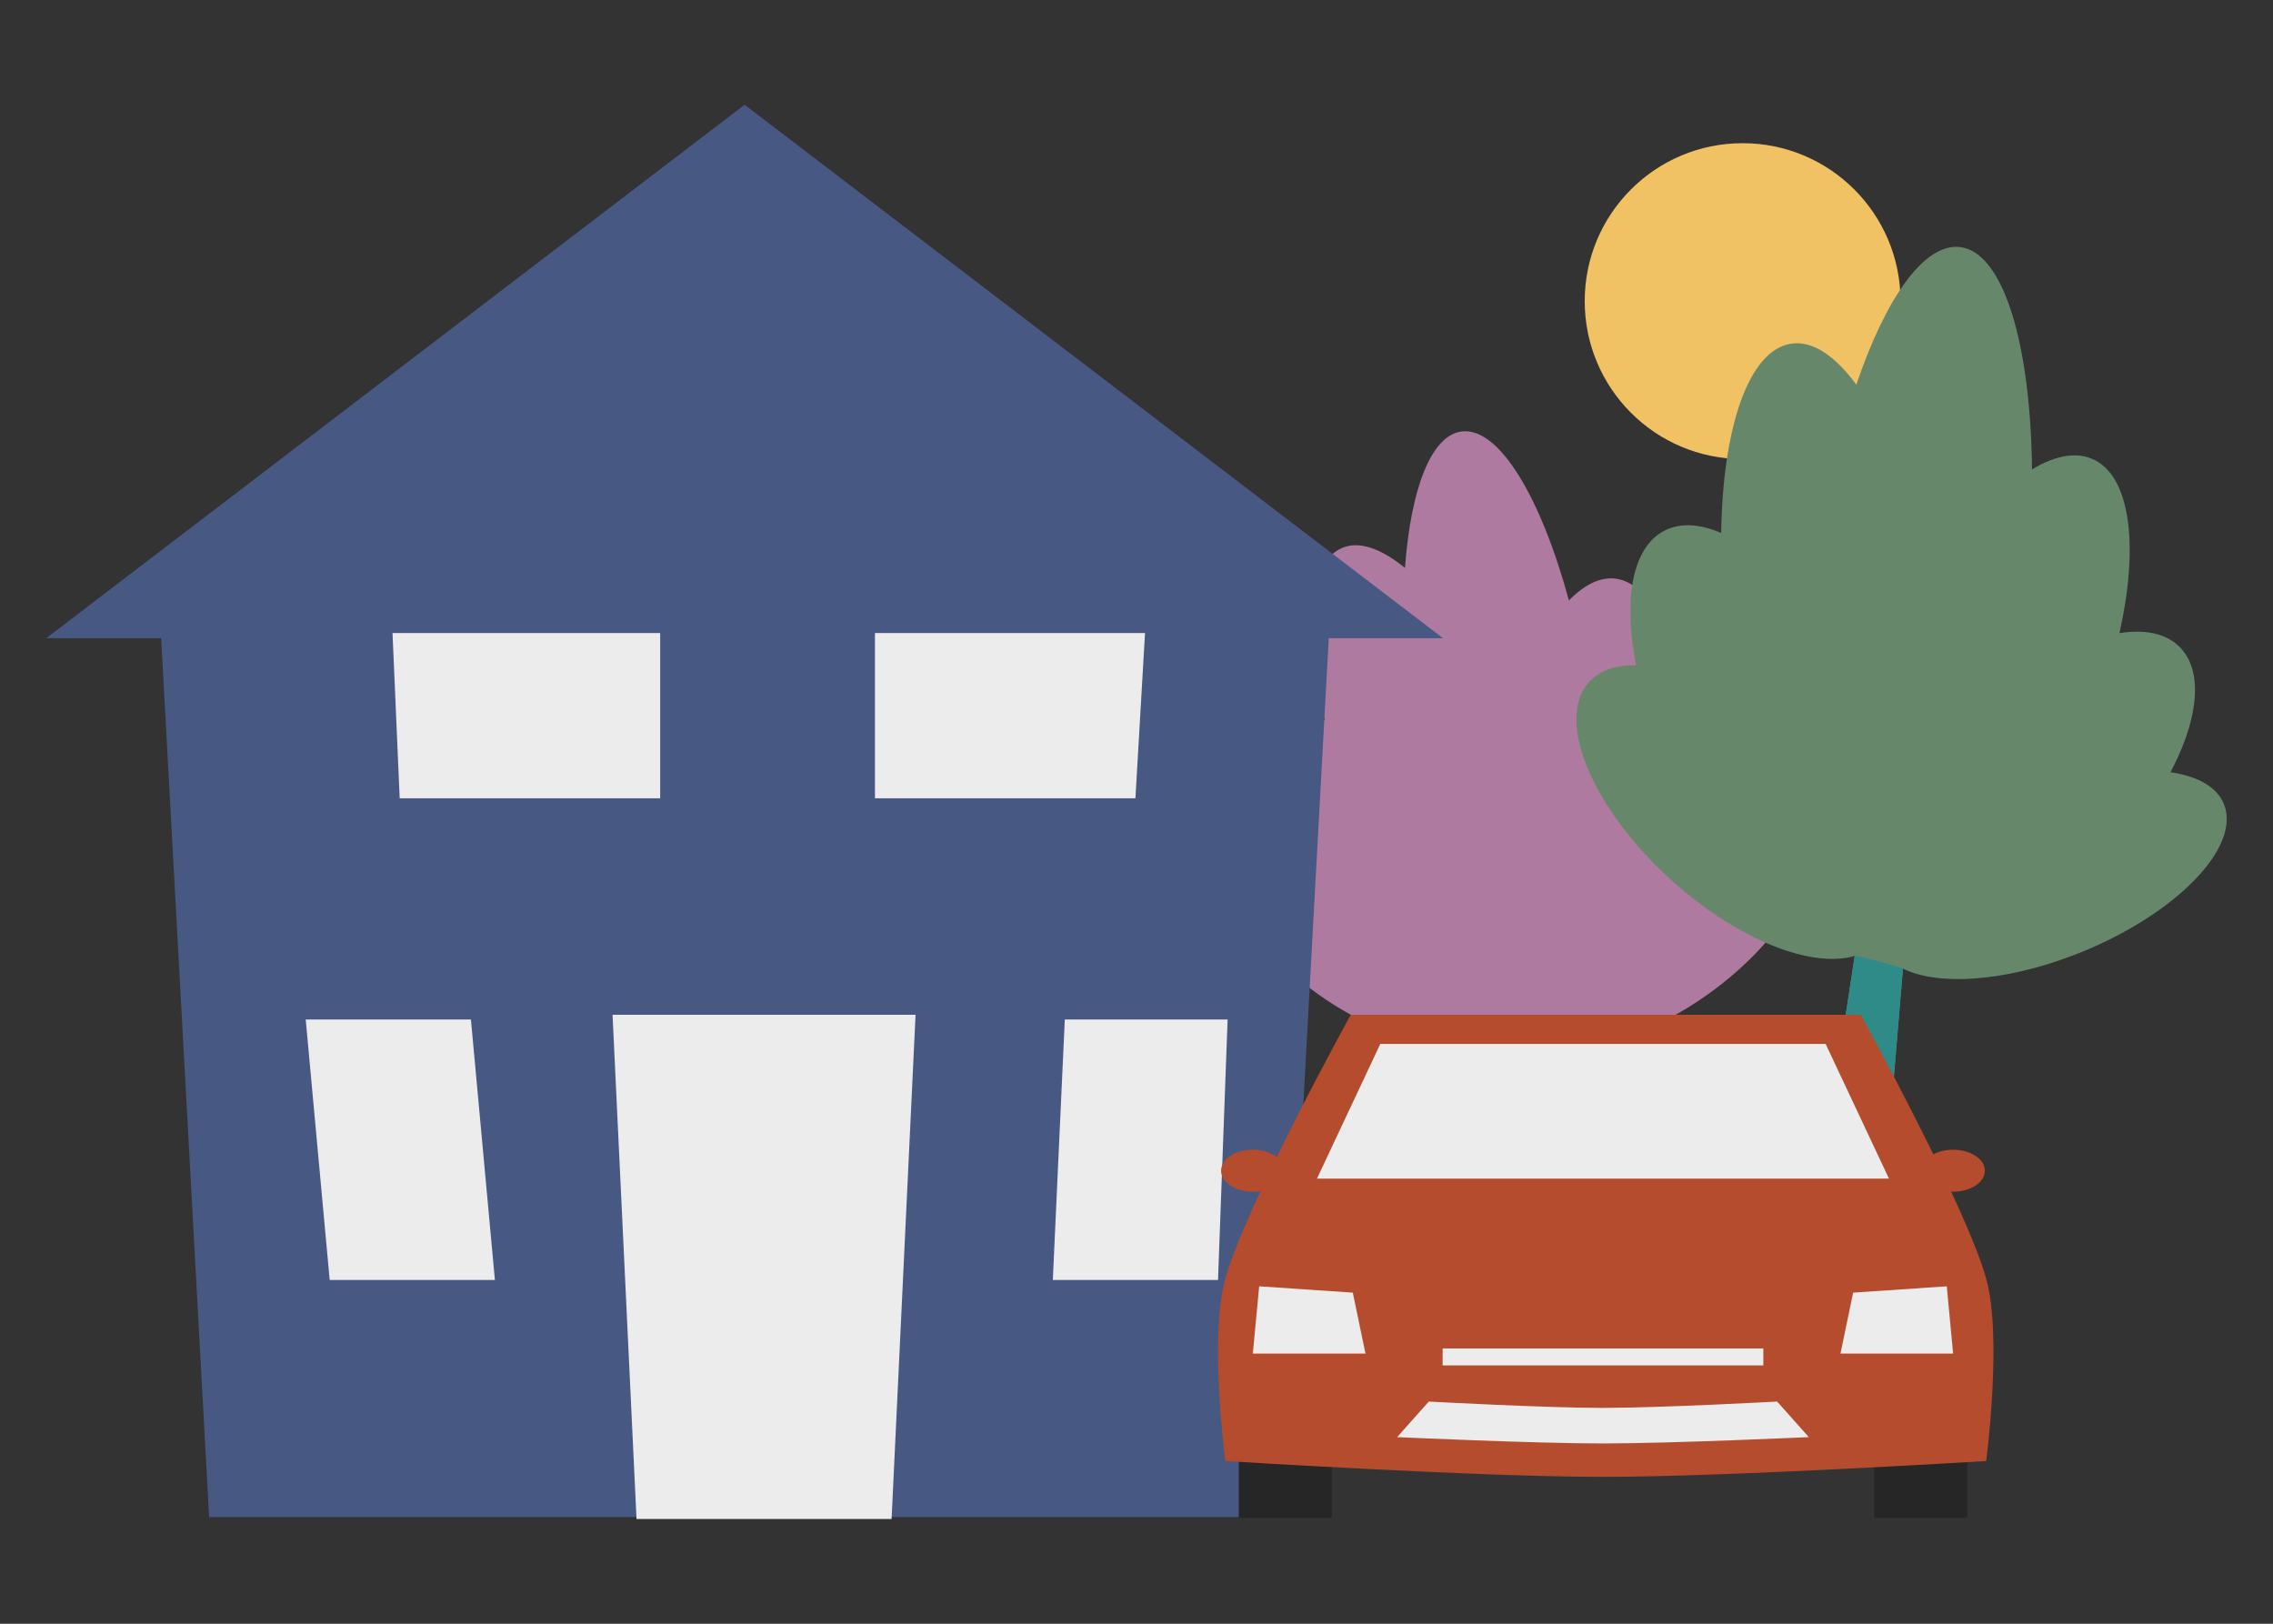 <svg xmlns="http://www.w3.org/2000/svg" viewBox="0 0 525 375"><rect x="0" y="0" width="525" height="375" fill="#333333" stroke="none"/><g><g><circle cx="402.498" cy="69.543" r="36.473" style="fill:#f0c264;"/><path d="M359.446,307.741l-6.903,-67.085c-7.476,4.548 -22.847,2.787 -38.249,-5.084c-18.868,-9.644 -30.683,-24.832 -26.367,-33.895c1.405,-2.952 4.35,-4.893 8.334,-5.834c-5.697,-11.725 -6.64,-22.13 -1.443,-27.03c2.635,-2.484 6.53,-3.253 11.166,-2.533c-4.974,-20.345 -3.801,-36.457 4.033,-39.751c3.938,-1.655 9.011,0.157 14.488,4.628c1.348,-18.15 5.992,-30.536 13.029,-31.5c8.585,-1.177 18.314,14.98 24.84,39.014c3.879,-3.975 7.942,-5.808 11.779,-4.848c7.739,1.937 12.537,14.729 13.096,31.868c5.223,-2.269 9.935,-2.301 13.305,0.414c4.942,3.981 5.907,12.989 3.377,23.694c5.847,-0.643 10.347,0.706 12.332,4.257c4.443,7.947 -5.383,23.936 -21.93,35.682c-12.065,8.566 -24.393,12.525 -31.908,10.961l11.496,67.042l-14.475,0Z" style="fill:#ae7aa0;"/><path d="M415.146,307.741l13.234,-86.98c-9.778,2.95 -26.63,-3.539 -41.728,-16.941c-18.495,-16.42 -27.398,-37.039 -19.869,-46.016c2.453,-2.924 6.348,-4.254 11.125,-4.152c-3.004,-14.914 -1.024,-26.947 6.283,-30.962c3.704,-2.035 8.33,-1.764 13.356,0.406c0.337,-24.442 6.379,-42.303 16.195,-43.731c4.933,-0.718 10.135,2.815 15.015,9.47c6.835,-20.113 15.709,-32.748 23.942,-31.777c10.044,1.184 16.306,22.287 16.644,51.353c5.547,-3.356 10.674,-4.238 14.728,-2.03c8.177,4.454 9.853,20.313 5.467,39.841c6.566,-1.035 11.899,0.308 14.912,4.362c4.418,5.946 2.871,16.406 -3.121,27.76c6.795,0.985 11.484,3.826 12.687,8.419c2.694,10.28 -13.089,25.469 -35.224,33.897c-16.139,6.145 -31.227,7.01 -39.26,3.043l-7.051,84.038l-17.335,0Z" style="fill:#67876b;"/><path d="M415.146,307.741l13.234,-86.98c1.087,-0.068 10.734,2.684 11.152,2.942l-7.051,84.038l-17.335,0Z" style="fill:#2f8b88;"/><path d="M333.292,147.389l-26.387,0l-11.078,202.969l-247.525,0l-11.079,-202.969l-26.539,0l161.304,-123.202l161.304,123.202Z" style="fill:#475883;"/><path d="M211.47,234.359l-69.989,0l5.539,116.453l58.911,0l5.539,-116.453Z" style="fill:#ececec;"/><path d="M114.309,295.611l-5.539,-60.164l-38.159,0l5.539,60.164l38.159,0Z" style="fill:#ececec;"/><path d="M281.329,295.611l2.216,-60.164l-37.605,0l-2.769,60.164l38.158,0Z" style="fill:#ececec;"/><path d="M152.484,146.201l-61.826,0l1.661,38.159l60.165,0l0,-38.159Z" style="fill:#ececec;"/><path d="M264.466,146.201l-62.38,0l0,38.159l60.164,0l2.216,-38.159Z" style="fill:#ececec;"/></g><g id="Car"><rect x="286.126" y="324.593" width="21.485" height="25.975" style="fill:#262626;"/><rect x="432.873" y="324.593" width="21.485" height="25.975" style="fill:#262626;"/><path d="M283.018,295.287c4.828,-17.177 28.966,-60.928 28.966,-60.928l117.799,0c0,0 24.138,43.751 28.965,60.928c3.8,13.521 0,42.133 0,42.133c0,0 -59.218,3.657 -88.506,3.657c-29.1,0 -87.224,-3.657 -87.224,-3.657c0,0 -3.8,-28.612 0,-42.133Z" style="fill:#b54c2e;"/><path d="M421.673,241.093l-102.862,0l-14.628,31.106l132.118,0l-14.628,-31.106Z" style="fill:#ececec;"/><path d="M312.46,298.534l-21.626,-1.463l-1.463,15.533l26.014,0l-2.925,-14.07Z" style="fill:#ececec;"/><path d="M428.024,298.534l21.626,-1.463l1.463,15.533l-26.014,0l2.925,-14.07Z" style="fill:#ececec;"/><path d="M410.47,323.687c0,0 -26.853,1.463 -40.263,1.463c-13.404,0 -40.193,-1.463 -40.193,-1.463l-7.314,8.214c0,0 31.666,1.463 47.507,1.463c15.848,0 47.578,-1.463 47.578,-1.463l-7.315,-8.214Z" style="fill:#ececec;"/><rect x="333.204" y="311.42" width="74.076" height="3.918" style="fill:#ececec;"/><ellipse cx="451.113" cy="270.372" rx="7.337" ry="4.843" style="fill:#b54c2e;"/><ellipse cx="289.371" cy="270.372" rx="7.337" ry="4.843" style="fill:#b54c2e;"/></g></g></svg>